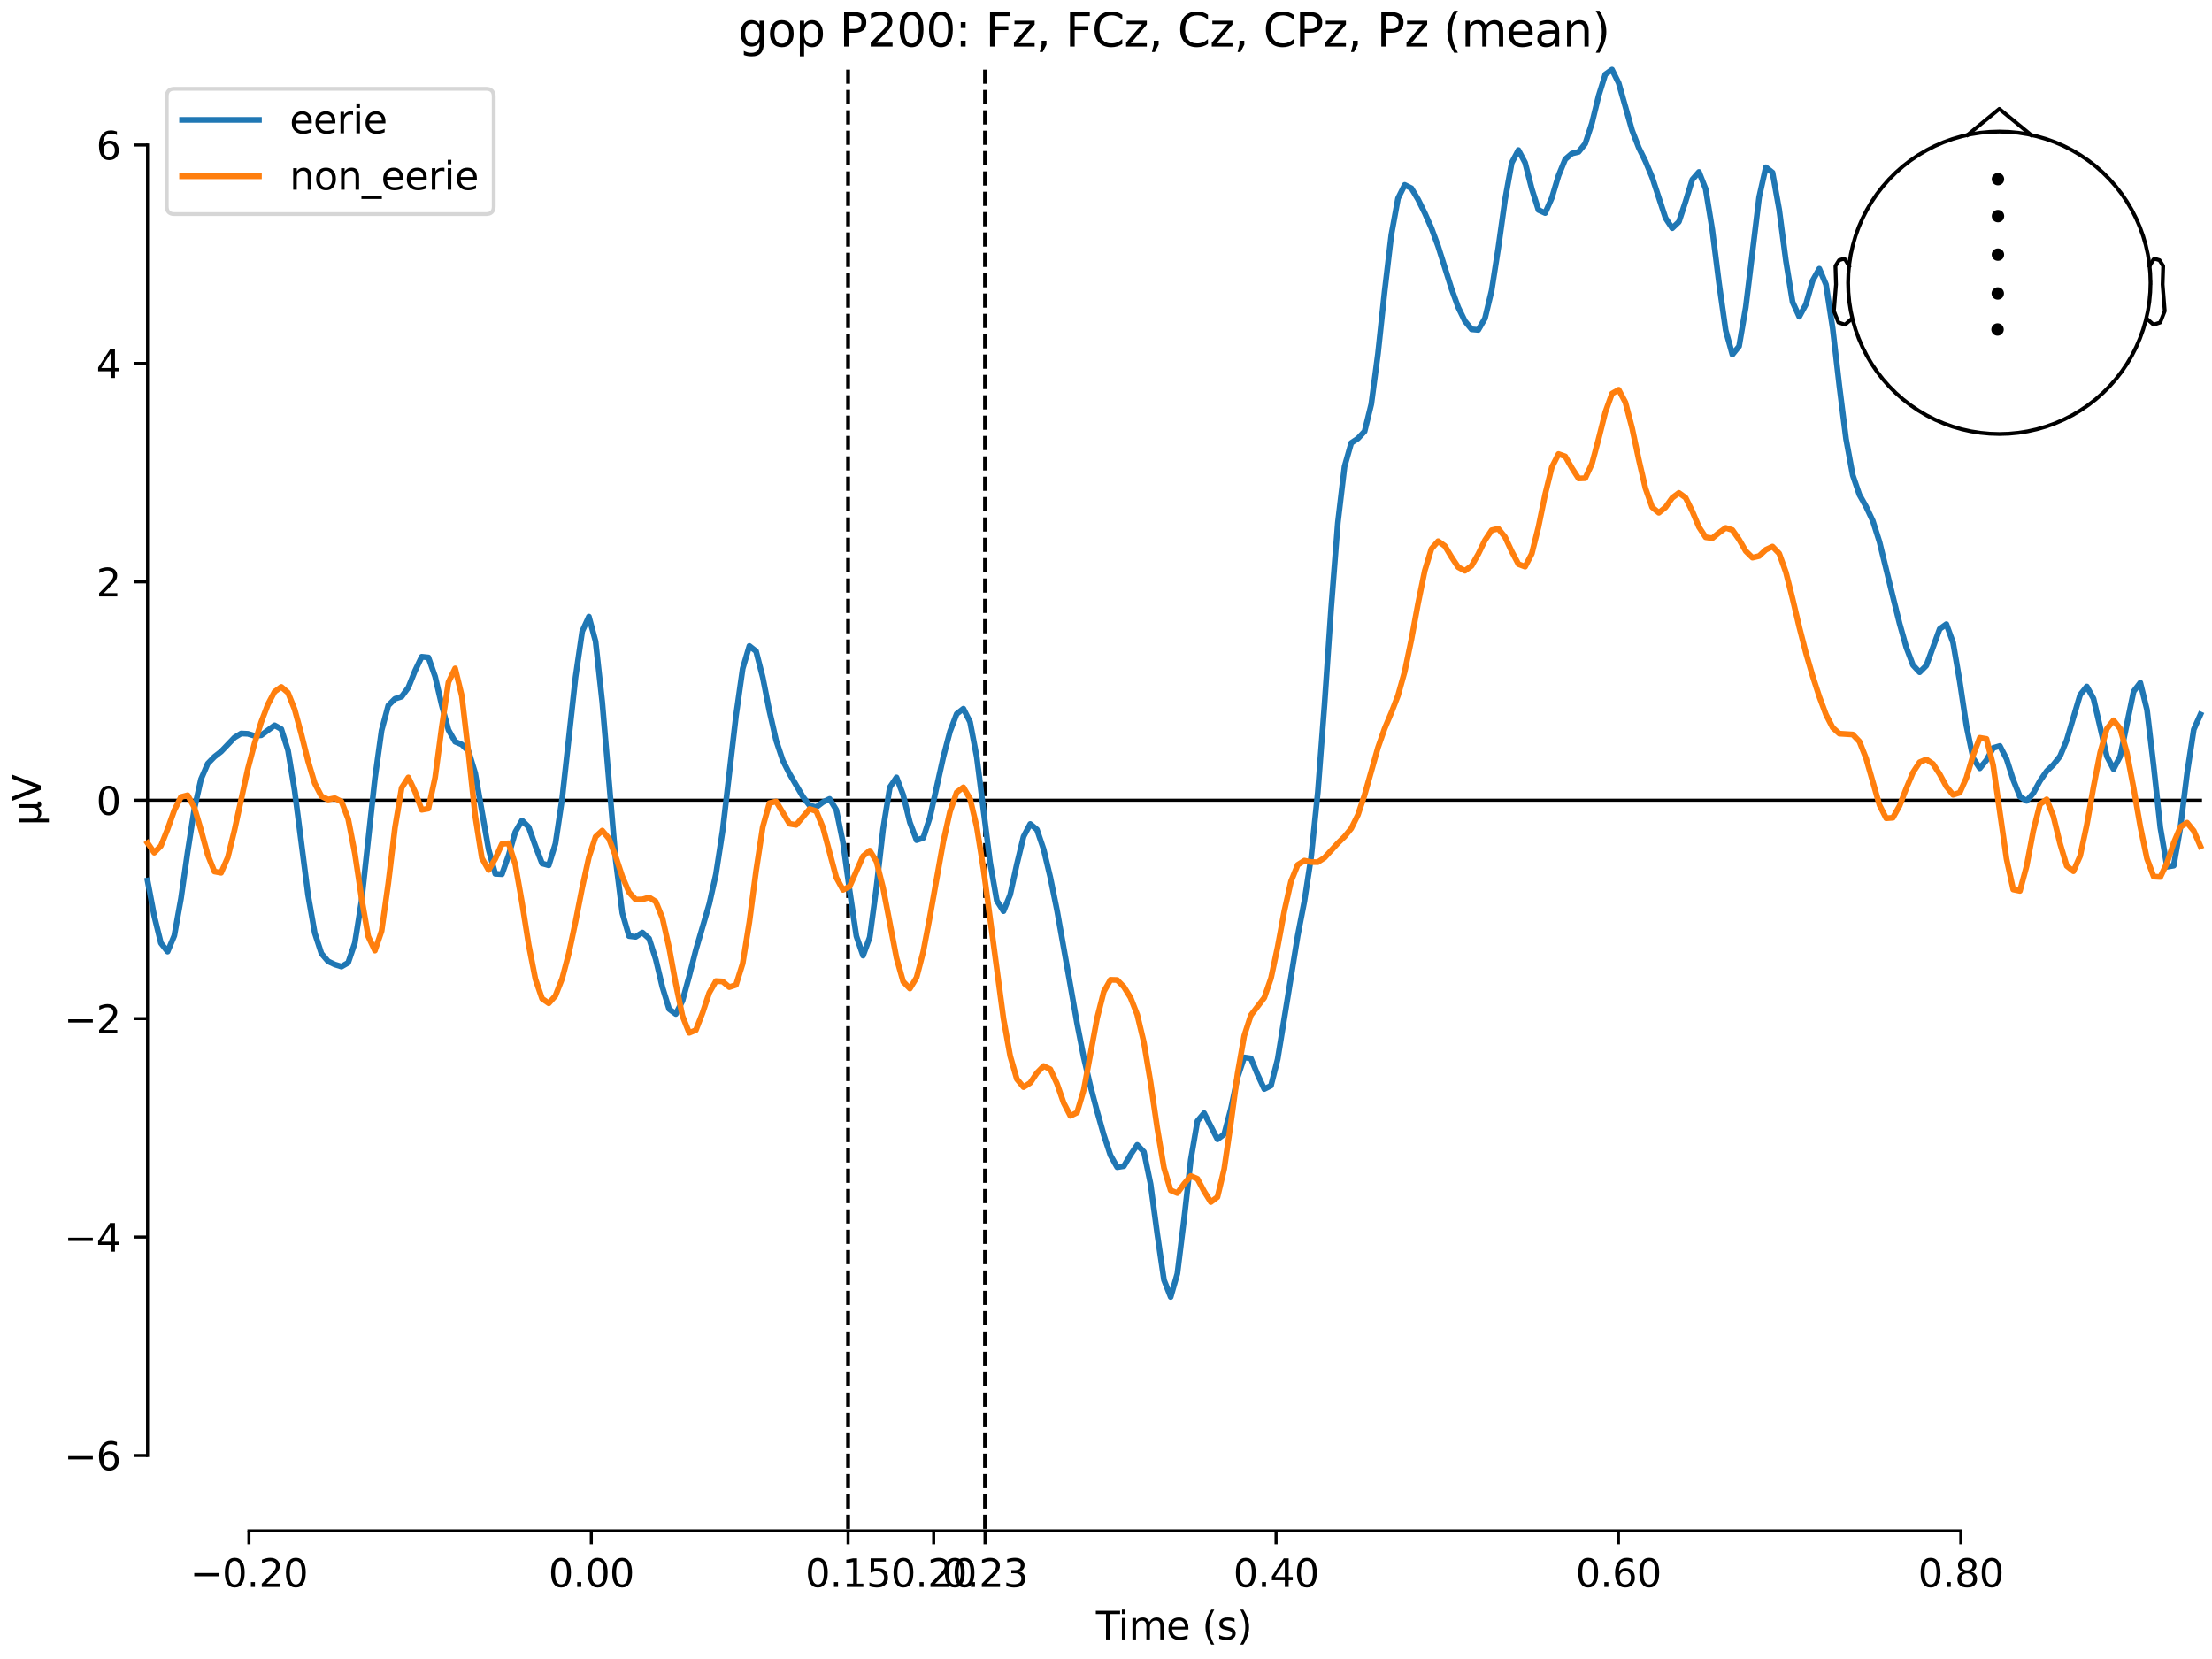 <?xml version="1.0" encoding="utf-8" standalone="no"?>
<!DOCTYPE svg PUBLIC "-//W3C//DTD SVG 1.1//EN"
  "http://www.w3.org/Graphics/SVG/1.1/DTD/svg11.dtd">
<svg xmlns:xlink="http://www.w3.org/1999/xlink" width="576pt" height="432pt" viewBox="0 0 576 432" xmlns="http://www.w3.org/2000/svg" version="1.1">
 <defs>
  <style type="text/css">*{stroke-linejoin: round; stroke-linecap: butt}</style>
 </defs>
 <g id="figure_1">
  <g id="patch_1">
   <path d="M 0 432 
L 576 432 
L 576 0 
L 0 0 
z
" style="fill: #ffffff"/>
  </g>
  <g id="axes_1">
   <g id="patch_2">
    <path d="M 38.421 398.644 
L 573 398.644 
L 573 18.118 
L 38.421 18.118 
L 38.421 398.644 
z
" style="fill: none; opacity: 0"/>
   </g>
   <g id="patch_3">
    <path d="M 38.421 379.008 
L 38.421 37.754 
" style="fill: none; stroke: #000000; stroke-width: 0.8; stroke-linejoin: miter; stroke-linecap: square"/>
   </g>
   <g id="LineCollection_1">
    <path d="M 220.839 18.118 
L 220.839 398.644 
" clip-path="url(#p3e1d3a42c1)" style="fill: none; stroke-dasharray: 3.7,1.6; stroke-dashoffset: 0; stroke: #000000"/>
    <path d="M 256.501 18.118 
L 256.501 398.644 
" clip-path="url(#p3e1d3a42c1)" style="fill: none; stroke-dasharray: 3.7,1.6; stroke-dashoffset: 0; stroke: #000000"/>
   </g>
   <g id="matplotlib.axis_1">
    <g id="xtick_1">
     <g id="line2d_1">
      <defs>
       <path id="mb82aafa2c6" d="M 0 0 
L 0 3.5 
" style="stroke: #000000; stroke-width: 0.8"/>
      </defs>
      <g>
       <use xlink:href="#mb82aafa2c6" x="64.819" y="398.644" style="stroke: #000000; stroke-width: 0.8"/>
      </g>
     </g>
     <g id="text_1">
      <!-- −0.20 -->
      <g transform="translate(49.496 413.242) scale(0.1 -0.1)">
       <defs>
        <path id="DejaVuSans-2212" d="M 678 2272 
L 4684 2272 
L 4684 1741 
L 678 1741 
L 678 2272 
z
" transform="scale(0.016)"/>
        <path id="DejaVuSans-30" d="M 2034 4250 
Q 1547 4250 1301 3770 
Q 1056 3291 1056 2328 
Q 1056 1369 1301 889 
Q 1547 409 2034 409 
Q 2525 409 2770 889 
Q 3016 1369 3016 2328 
Q 3016 3291 2770 3770 
Q 2525 4250 2034 4250 
z
M 2034 4750 
Q 2819 4750 3233 4129 
Q 3647 3509 3647 2328 
Q 3647 1150 3233 529 
Q 2819 -91 2034 -91 
Q 1250 -91 836 529 
Q 422 1150 422 2328 
Q 422 3509 836 4129 
Q 1250 4750 2034 4750 
z
" transform="scale(0.016)"/>
        <path id="DejaVuSans-2e" d="M 684 794 
L 1344 794 
L 1344 0 
L 684 0 
L 684 794 
z
" transform="scale(0.016)"/>
        <path id="DejaVuSans-32" d="M 1228 531 
L 3431 531 
L 3431 0 
L 469 0 
L 469 531 
Q 828 903 1448 1529 
Q 2069 2156 2228 2338 
Q 2531 2678 2651 2914 
Q 2772 3150 2772 3378 
Q 2772 3750 2511 3984 
Q 2250 4219 1831 4219 
Q 1534 4219 1204 4116 
Q 875 4013 500 3803 
L 500 4441 
Q 881 4594 1212 4672 
Q 1544 4750 1819 4750 
Q 2544 4750 2975 4387 
Q 3406 4025 3406 3419 
Q 3406 3131 3298 2873 
Q 3191 2616 2906 2266 
Q 2828 2175 2409 1742 
Q 1991 1309 1228 531 
z
" transform="scale(0.016)"/>
       </defs>
       <use xlink:href="#DejaVuSans-2212"/>
       <use xlink:href="#DejaVuSans-30" transform="translate(83.789 0)"/>
       <use xlink:href="#DejaVuSans-2e" transform="translate(147.412 0)"/>
       <use xlink:href="#DejaVuSans-32" transform="translate(179.199 0)"/>
       <use xlink:href="#DejaVuSans-30" transform="translate(242.822 0)"/>
      </g>
     </g>
    </g>
    <g id="xtick_2">
     <g id="line2d_2">
      <g>
       <use xlink:href="#mb82aafa2c6" x="153.973" y="398.644" style="stroke: #000000; stroke-width: 0.8"/>
      </g>
     </g>
     <g id="text_2">
      <!-- 0.00 -->
      <g transform="translate(142.84 413.242) scale(0.1 -0.1)">
       <use xlink:href="#DejaVuSans-30"/>
       <use xlink:href="#DejaVuSans-2e" transform="translate(63.623 0)"/>
       <use xlink:href="#DejaVuSans-30" transform="translate(95.41 0)"/>
       <use xlink:href="#DejaVuSans-30" transform="translate(159.033 0)"/>
      </g>
     </g>
    </g>
    <g id="xtick_3">
     <g id="line2d_3">
      <g>
       <use xlink:href="#mb82aafa2c6" x="220.839" y="398.644" style="stroke: #000000; stroke-width: 0.8"/>
      </g>
     </g>
     <g id="text_3">
      <!-- 0.15 -->
      <g transform="translate(209.706 413.242) scale(0.1 -0.1)">
       <defs>
        <path id="DejaVuSans-31" d="M 794 531 
L 1825 531 
L 1825 4091 
L 703 3866 
L 703 4441 
L 1819 4666 
L 2450 4666 
L 2450 531 
L 3481 531 
L 3481 0 
L 794 0 
L 794 531 
z
" transform="scale(0.016)"/>
        <path id="DejaVuSans-35" d="M 691 4666 
L 3169 4666 
L 3169 4134 
L 1269 4134 
L 1269 2991 
Q 1406 3038 1543 3061 
Q 1681 3084 1819 3084 
Q 2600 3084 3056 2656 
Q 3513 2228 3513 1497 
Q 3513 744 3044 326 
Q 2575 -91 1722 -91 
Q 1428 -91 1123 -41 
Q 819 9 494 109 
L 494 744 
Q 775 591 1075 516 
Q 1375 441 1709 441 
Q 2250 441 2565 725 
Q 2881 1009 2881 1497 
Q 2881 1984 2565 2268 
Q 2250 2553 1709 2553 
Q 1456 2553 1204 2497 
Q 953 2441 691 2322 
L 691 4666 
z
" transform="scale(0.016)"/>
       </defs>
       <use xlink:href="#DejaVuSans-30"/>
       <use xlink:href="#DejaVuSans-2e" transform="translate(63.623 0)"/>
       <use xlink:href="#DejaVuSans-31" transform="translate(95.41 0)"/>
       <use xlink:href="#DejaVuSans-35" transform="translate(159.033 0)"/>
      </g>
     </g>
    </g>
    <g id="xtick_4">
     <g id="line2d_4">
      <g>
       <use xlink:href="#mb82aafa2c6" x="243.128" y="398.644" style="stroke: #000000; stroke-width: 0.8"/>
      </g>
     </g>
     <g id="text_4">
      <!-- 0.20 -->
      <g transform="translate(231.995 413.242) scale(0.1 -0.1)">
       <use xlink:href="#DejaVuSans-30"/>
       <use xlink:href="#DejaVuSans-2e" transform="translate(63.623 0)"/>
       <use xlink:href="#DejaVuSans-32" transform="translate(95.41 0)"/>
       <use xlink:href="#DejaVuSans-30" transform="translate(159.033 0)"/>
      </g>
     </g>
    </g>
    <g id="xtick_5">
     <g id="line2d_5">
      <g>
       <use xlink:href="#mb82aafa2c6" x="256.501" y="398.644" style="stroke: #000000; stroke-width: 0.8"/>
      </g>
     </g>
     <g id="text_5">
      <!-- 0.23 -->
      <g transform="translate(245.368 413.242) scale(0.1 -0.1)">
       <defs>
        <path id="DejaVuSans-33" d="M 2597 2516 
Q 3050 2419 3304 2112 
Q 3559 1806 3559 1356 
Q 3559 666 3084 287 
Q 2609 -91 1734 -91 
Q 1441 -91 1130 -33 
Q 819 25 488 141 
L 488 750 
Q 750 597 1062 519 
Q 1375 441 1716 441 
Q 2309 441 2620 675 
Q 2931 909 2931 1356 
Q 2931 1769 2642 2001 
Q 2353 2234 1838 2234 
L 1294 2234 
L 1294 2753 
L 1863 2753 
Q 2328 2753 2575 2939 
Q 2822 3125 2822 3475 
Q 2822 3834 2567 4026 
Q 2313 4219 1838 4219 
Q 1578 4219 1281 4162 
Q 984 4106 628 3988 
L 628 4550 
Q 988 4650 1302 4700 
Q 1616 4750 1894 4750 
Q 2613 4750 3031 4423 
Q 3450 4097 3450 3541 
Q 3450 3153 3228 2886 
Q 3006 2619 2597 2516 
z
" transform="scale(0.016)"/>
       </defs>
       <use xlink:href="#DejaVuSans-30"/>
       <use xlink:href="#DejaVuSans-2e" transform="translate(63.623 0)"/>
       <use xlink:href="#DejaVuSans-32" transform="translate(95.41 0)"/>
       <use xlink:href="#DejaVuSans-33" transform="translate(159.033 0)"/>
      </g>
     </g>
    </g>
    <g id="xtick_6">
     <g id="line2d_6">
      <g>
       <use xlink:href="#mb82aafa2c6" x="332.282" y="398.644" style="stroke: #000000; stroke-width: 0.8"/>
      </g>
     </g>
     <g id="text_6">
      <!-- 0.40 -->
      <g transform="translate(321.15 413.242) scale(0.1 -0.1)">
       <defs>
        <path id="DejaVuSans-34" d="M 2419 4116 
L 825 1625 
L 2419 1625 
L 2419 4116 
z
M 2253 4666 
L 3047 4666 
L 3047 1625 
L 3713 1625 
L 3713 1100 
L 3047 1100 
L 3047 0 
L 2419 0 
L 2419 1100 
L 313 1100 
L 313 1709 
L 2253 4666 
z
" transform="scale(0.016)"/>
       </defs>
       <use xlink:href="#DejaVuSans-30"/>
       <use xlink:href="#DejaVuSans-2e" transform="translate(63.623 0)"/>
       <use xlink:href="#DejaVuSans-34" transform="translate(95.41 0)"/>
       <use xlink:href="#DejaVuSans-30" transform="translate(159.033 0)"/>
      </g>
     </g>
    </g>
    <g id="xtick_7">
     <g id="line2d_7">
      <g>
       <use xlink:href="#mb82aafa2c6" x="421.437" y="398.644" style="stroke: #000000; stroke-width: 0.8"/>
      </g>
     </g>
     <g id="text_7">
      <!-- 0.60 -->
      <g transform="translate(410.304 413.242) scale(0.1 -0.1)">
       <defs>
        <path id="DejaVuSans-36" d="M 2113 2584 
Q 1688 2584 1439 2293 
Q 1191 2003 1191 1497 
Q 1191 994 1439 701 
Q 1688 409 2113 409 
Q 2538 409 2786 701 
Q 3034 994 3034 1497 
Q 3034 2003 2786 2293 
Q 2538 2584 2113 2584 
z
M 3366 4563 
L 3366 3988 
Q 3128 4100 2886 4159 
Q 2644 4219 2406 4219 
Q 1781 4219 1451 3797 
Q 1122 3375 1075 2522 
Q 1259 2794 1537 2939 
Q 1816 3084 2150 3084 
Q 2853 3084 3261 2657 
Q 3669 2231 3669 1497 
Q 3669 778 3244 343 
Q 2819 -91 2113 -91 
Q 1303 -91 875 529 
Q 447 1150 447 2328 
Q 447 3434 972 4092 
Q 1497 4750 2381 4750 
Q 2619 4750 2861 4703 
Q 3103 4656 3366 4563 
z
" transform="scale(0.016)"/>
       </defs>
       <use xlink:href="#DejaVuSans-30"/>
       <use xlink:href="#DejaVuSans-2e" transform="translate(63.623 0)"/>
       <use xlink:href="#DejaVuSans-36" transform="translate(95.41 0)"/>
       <use xlink:href="#DejaVuSans-30" transform="translate(159.033 0)"/>
      </g>
     </g>
    </g>
    <g id="xtick_8">
     <g id="line2d_8">
      <g>
       <use xlink:href="#mb82aafa2c6" x="510.592" y="398.644" style="stroke: #000000; stroke-width: 0.8"/>
      </g>
     </g>
     <g id="text_8">
      <!-- 0.80 -->
      <g transform="translate(499.459 413.242) scale(0.1 -0.1)">
       <defs>
        <path id="DejaVuSans-38" d="M 2034 2216 
Q 1584 2216 1326 1975 
Q 1069 1734 1069 1313 
Q 1069 891 1326 650 
Q 1584 409 2034 409 
Q 2484 409 2743 651 
Q 3003 894 3003 1313 
Q 3003 1734 2745 1975 
Q 2488 2216 2034 2216 
z
M 1403 2484 
Q 997 2584 770 2862 
Q 544 3141 544 3541 
Q 544 4100 942 4425 
Q 1341 4750 2034 4750 
Q 2731 4750 3128 4425 
Q 3525 4100 3525 3541 
Q 3525 3141 3298 2862 
Q 3072 2584 2669 2484 
Q 3125 2378 3379 2068 
Q 3634 1759 3634 1313 
Q 3634 634 3220 271 
Q 2806 -91 2034 -91 
Q 1263 -91 848 271 
Q 434 634 434 1313 
Q 434 1759 690 2068 
Q 947 2378 1403 2484 
z
M 1172 3481 
Q 1172 3119 1398 2916 
Q 1625 2713 2034 2713 
Q 2441 2713 2670 2916 
Q 2900 3119 2900 3481 
Q 2900 3844 2670 4047 
Q 2441 4250 2034 4250 
Q 1625 4250 1398 4047 
Q 1172 3844 1172 3481 
z
" transform="scale(0.016)"/>
       </defs>
       <use xlink:href="#DejaVuSans-30"/>
       <use xlink:href="#DejaVuSans-2e" transform="translate(63.623 0)"/>
       <use xlink:href="#DejaVuSans-38" transform="translate(95.41 0)"/>
       <use xlink:href="#DejaVuSans-30" transform="translate(159.033 0)"/>
      </g>
     </g>
    </g>
    <g id="text_9">
     <!-- Time (s) -->
     <g transform="translate(285.381 426.92) scale(0.1 -0.1)">
      <defs>
       <path id="DejaVuSans-54" d="M -19 4666 
L 3928 4666 
L 3928 4134 
L 2272 4134 
L 2272 0 
L 1638 0 
L 1638 4134 
L -19 4134 
L -19 4666 
z
" transform="scale(0.016)"/>
       <path id="DejaVuSans-69" d="M 603 3500 
L 1178 3500 
L 1178 0 
L 603 0 
L 603 3500 
z
M 603 4863 
L 1178 4863 
L 1178 4134 
L 603 4134 
L 603 4863 
z
" transform="scale(0.016)"/>
       <path id="DejaVuSans-6d" d="M 3328 2828 
Q 3544 3216 3844 3400 
Q 4144 3584 4550 3584 
Q 5097 3584 5394 3201 
Q 5691 2819 5691 2113 
L 5691 0 
L 5113 0 
L 5113 2094 
Q 5113 2597 4934 2840 
Q 4756 3084 4391 3084 
Q 3944 3084 3684 2787 
Q 3425 2491 3425 1978 
L 3425 0 
L 2847 0 
L 2847 2094 
Q 2847 2600 2669 2842 
Q 2491 3084 2119 3084 
Q 1678 3084 1418 2786 
Q 1159 2488 1159 1978 
L 1159 0 
L 581 0 
L 581 3500 
L 1159 3500 
L 1159 2956 
Q 1356 3278 1631 3431 
Q 1906 3584 2284 3584 
Q 2666 3584 2933 3390 
Q 3200 3197 3328 2828 
z
" transform="scale(0.016)"/>
       <path id="DejaVuSans-65" d="M 3597 1894 
L 3597 1613 
L 953 1613 
Q 991 1019 1311 708 
Q 1631 397 2203 397 
Q 2534 397 2845 478 
Q 3156 559 3463 722 
L 3463 178 
Q 3153 47 2828 -22 
Q 2503 -91 2169 -91 
Q 1331 -91 842 396 
Q 353 884 353 1716 
Q 353 2575 817 3079 
Q 1281 3584 2069 3584 
Q 2775 3584 3186 3129 
Q 3597 2675 3597 1894 
z
M 3022 2063 
Q 3016 2534 2758 2815 
Q 2500 3097 2075 3097 
Q 1594 3097 1305 2825 
Q 1016 2553 972 2059 
L 3022 2063 
z
" transform="scale(0.016)"/>
       <path id="DejaVuSans-20" transform="scale(0.016)"/>
       <path id="DejaVuSans-28" d="M 1984 4856 
Q 1566 4138 1362 3434 
Q 1159 2731 1159 2009 
Q 1159 1288 1364 580 
Q 1569 -128 1984 -844 
L 1484 -844 
Q 1016 -109 783 600 
Q 550 1309 550 2009 
Q 550 2706 781 3412 
Q 1013 4119 1484 4856 
L 1984 4856 
z
" transform="scale(0.016)"/>
       <path id="DejaVuSans-73" d="M 2834 3397 
L 2834 2853 
Q 2591 2978 2328 3040 
Q 2066 3103 1784 3103 
Q 1356 3103 1142 2972 
Q 928 2841 928 2578 
Q 928 2378 1081 2264 
Q 1234 2150 1697 2047 
L 1894 2003 
Q 2506 1872 2764 1633 
Q 3022 1394 3022 966 
Q 3022 478 2636 193 
Q 2250 -91 1575 -91 
Q 1294 -91 989 -36 
Q 684 19 347 128 
L 347 722 
Q 666 556 975 473 
Q 1284 391 1588 391 
Q 1994 391 2212 530 
Q 2431 669 2431 922 
Q 2431 1156 2273 1281 
Q 2116 1406 1581 1522 
L 1381 1569 
Q 847 1681 609 1914 
Q 372 2147 372 2553 
Q 372 3047 722 3315 
Q 1072 3584 1716 3584 
Q 2034 3584 2315 3537 
Q 2597 3491 2834 3397 
z
" transform="scale(0.016)"/>
       <path id="DejaVuSans-29" d="M 513 4856 
L 1013 4856 
Q 1481 4119 1714 3412 
Q 1947 2706 1947 2009 
Q 1947 1309 1714 600 
Q 1481 -109 1013 -844 
L 513 -844 
Q 928 -128 1133 580 
Q 1338 1288 1338 2009 
Q 1338 2731 1133 3434 
Q 928 4138 513 4856 
z
" transform="scale(0.016)"/>
      </defs>
      <use xlink:href="#DejaVuSans-54"/>
      <use xlink:href="#DejaVuSans-69" transform="translate(57.959 0)"/>
      <use xlink:href="#DejaVuSans-6d" transform="translate(85.742 0)"/>
      <use xlink:href="#DejaVuSans-65" transform="translate(183.154 0)"/>
      <use xlink:href="#DejaVuSans-20" transform="translate(244.678 0)"/>
      <use xlink:href="#DejaVuSans-28" transform="translate(276.465 0)"/>
      <use xlink:href="#DejaVuSans-73" transform="translate(315.479 0)"/>
      <use xlink:href="#DejaVuSans-29" transform="translate(367.578 0)"/>
     </g>
    </g>
   </g>
   <g id="matplotlib.axis_2">
    <g id="ytick_1">
     <g id="line2d_9">
      <defs>
       <path id="m45591f08bd" d="M 0 0 
L -3.5 0 
" style="stroke: #000000; stroke-width: 0.8"/>
      </defs>
      <g>
       <use xlink:href="#m45591f08bd" x="38.421" y="379.008" style="stroke: #000000; stroke-width: 0.8"/>
      </g>
     </g>
     <g id="text_10">
      <!-- −6 -->
      <g transform="translate(16.678 382.808) scale(0.1 -0.1)">
       <use xlink:href="#DejaVuSans-2212"/>
       <use xlink:href="#DejaVuSans-36" transform="translate(83.789 0)"/>
      </g>
     </g>
    </g>
    <g id="ytick_2">
     <g id="line2d_10">
      <g>
       <use xlink:href="#m45591f08bd" x="38.421" y="322.133" style="stroke: #000000; stroke-width: 0.8"/>
      </g>
     </g>
     <g id="text_11">
      <!-- −4 -->
      <g transform="translate(16.678 325.932) scale(0.1 -0.1)">
       <use xlink:href="#DejaVuSans-2212"/>
       <use xlink:href="#DejaVuSans-34" transform="translate(83.789 0)"/>
      </g>
     </g>
    </g>
    <g id="ytick_3">
     <g id="line2d_11">
      <g>
       <use xlink:href="#m45591f08bd" x="38.421" y="265.257" style="stroke: #000000; stroke-width: 0.8"/>
      </g>
     </g>
     <g id="text_12">
      <!-- −2 -->
      <g transform="translate(16.678 269.056) scale(0.1 -0.1)">
       <use xlink:href="#DejaVuSans-2212"/>
       <use xlink:href="#DejaVuSans-32" transform="translate(83.789 0)"/>
      </g>
     </g>
    </g>
    <g id="ytick_4">
     <g id="line2d_12">
      <g>
       <use xlink:href="#m45591f08bd" x="38.421" y="208.381" style="stroke: #000000; stroke-width: 0.8"/>
      </g>
     </g>
     <g id="text_13">
      <!-- 0 -->
      <g transform="translate(25.058 212.18) scale(0.1 -0.1)">
       <use xlink:href="#DejaVuSans-30"/>
      </g>
     </g>
    </g>
    <g id="ytick_5">
     <g id="line2d_13">
      <g>
       <use xlink:href="#m45591f08bd" x="38.421" y="151.505" style="stroke: #000000; stroke-width: 0.8"/>
      </g>
     </g>
     <g id="text_14">
      <!-- 2 -->
      <g transform="translate(25.058 155.304) scale(0.1 -0.1)">
       <use xlink:href="#DejaVuSans-32"/>
      </g>
     </g>
    </g>
    <g id="ytick_6">
     <g id="line2d_14">
      <g>
       <use xlink:href="#m45591f08bd" x="38.421" y="94.629" style="stroke: #000000; stroke-width: 0.8"/>
      </g>
     </g>
     <g id="text_15">
      <!-- 4 -->
      <g transform="translate(25.058 98.429) scale(0.1 -0.1)">
       <use xlink:href="#DejaVuSans-34"/>
      </g>
     </g>
    </g>
    <g id="ytick_7">
     <g id="line2d_15">
      <g>
       <use xlink:href="#m45591f08bd" x="38.421" y="37.754" style="stroke: #000000; stroke-width: 0.8"/>
      </g>
     </g>
     <g id="text_16">
      <!-- 6 -->
      <g transform="translate(25.058 41.553) scale(0.1 -0.1)">
       <use xlink:href="#DejaVuSans-36"/>
      </g>
     </g>
    </g>
    <g id="text_17">
     <!-- µV -->
     <g transform="translate(10.599 214.982) rotate(-90) scale(0.1 -0.1)">
      <defs>
       <path id="DejaVuSans-b5" d="M 544 -1331 
L 544 3500 
L 1119 3500 
L 1119 1325 
Q 1119 872 1334 640 
Q 1550 409 1972 409 
Q 2434 409 2667 671 
Q 2900 934 2900 1459 
L 2900 3500 
L 3475 3500 
L 3475 806 
Q 3475 619 3529 530 
Q 3584 441 3700 441 
Q 3728 441 3778 458 
Q 3828 475 3916 513 
L 3916 50 
Q 3788 -22 3673 -56 
Q 3559 -91 3450 -91 
Q 3234 -91 3106 31 
Q 2978 153 2931 403 
Q 2775 156 2548 32 
Q 2322 -91 2016 -91 
Q 1697 -91 1473 31 
Q 1250 153 1119 397 
L 1119 -1331 
L 544 -1331 
z
" transform="scale(0.016)"/>
       <path id="DejaVuSans-56" d="M 1831 0 
L 50 4666 
L 709 4666 
L 2188 738 
L 3669 4666 
L 4325 4666 
L 2547 0 
L 1831 0 
z
" transform="scale(0.016)"/>
      </defs>
      <use xlink:href="#DejaVuSans-b5"/>
      <use xlink:href="#DejaVuSans-56" transform="translate(63.623 0)"/>
     </g>
    </g>
   </g>
   <g id="patch_4">
    <path d="M 64.819 398.644 
L 510.592 398.644 
" style="fill: none; stroke: #000000; stroke-width: 0.8; stroke-linejoin: miter; stroke-linecap: square"/>
   </g>
   <g id="patch_5">
    <path d="M 38.421 208.381 
L 573 208.381 
" style="fill: none; stroke: #000000; stroke-width: 0.8; stroke-linejoin: miter; stroke-linecap: square"/>
   </g>
   <g id="text_18">
    <!-- gop P200: Fz, FCz, Cz, CPz, Pz (mean) -->
    <g transform="translate(192.204 12.118) scale(0.12 -0.12)">
     <defs>
      <path id="DejaVuSans-67" d="M 2906 1791 
Q 2906 2416 2648 2759 
Q 2391 3103 1925 3103 
Q 1463 3103 1205 2759 
Q 947 2416 947 1791 
Q 947 1169 1205 825 
Q 1463 481 1925 481 
Q 2391 481 2648 825 
Q 2906 1169 2906 1791 
z
M 3481 434 
Q 3481 -459 3084 -895 
Q 2688 -1331 1869 -1331 
Q 1566 -1331 1297 -1286 
Q 1028 -1241 775 -1147 
L 775 -588 
Q 1028 -725 1275 -790 
Q 1522 -856 1778 -856 
Q 2344 -856 2625 -561 
Q 2906 -266 2906 331 
L 2906 616 
Q 2728 306 2450 153 
Q 2172 0 1784 0 
Q 1141 0 747 490 
Q 353 981 353 1791 
Q 353 2603 747 3093 
Q 1141 3584 1784 3584 
Q 2172 3584 2450 3431 
Q 2728 3278 2906 2969 
L 2906 3500 
L 3481 3500 
L 3481 434 
z
" transform="scale(0.016)"/>
      <path id="DejaVuSans-6f" d="M 1959 3097 
Q 1497 3097 1228 2736 
Q 959 2375 959 1747 
Q 959 1119 1226 758 
Q 1494 397 1959 397 
Q 2419 397 2687 759 
Q 2956 1122 2956 1747 
Q 2956 2369 2687 2733 
Q 2419 3097 1959 3097 
z
M 1959 3584 
Q 2709 3584 3137 3096 
Q 3566 2609 3566 1747 
Q 3566 888 3137 398 
Q 2709 -91 1959 -91 
Q 1206 -91 779 398 
Q 353 888 353 1747 
Q 353 2609 779 3096 
Q 1206 3584 1959 3584 
z
" transform="scale(0.016)"/>
      <path id="DejaVuSans-70" d="M 1159 525 
L 1159 -1331 
L 581 -1331 
L 581 3500 
L 1159 3500 
L 1159 2969 
Q 1341 3281 1617 3432 
Q 1894 3584 2278 3584 
Q 2916 3584 3314 3078 
Q 3713 2572 3713 1747 
Q 3713 922 3314 415 
Q 2916 -91 2278 -91 
Q 1894 -91 1617 61 
Q 1341 213 1159 525 
z
M 3116 1747 
Q 3116 2381 2855 2742 
Q 2594 3103 2138 3103 
Q 1681 3103 1420 2742 
Q 1159 2381 1159 1747 
Q 1159 1113 1420 752 
Q 1681 391 2138 391 
Q 2594 391 2855 752 
Q 3116 1113 3116 1747 
z
" transform="scale(0.016)"/>
      <path id="DejaVuSans-50" d="M 1259 4147 
L 1259 2394 
L 2053 2394 
Q 2494 2394 2734 2622 
Q 2975 2850 2975 3272 
Q 2975 3691 2734 3919 
Q 2494 4147 2053 4147 
L 1259 4147 
z
M 628 4666 
L 2053 4666 
Q 2838 4666 3239 4311 
Q 3641 3956 3641 3272 
Q 3641 2581 3239 2228 
Q 2838 1875 2053 1875 
L 1259 1875 
L 1259 0 
L 628 0 
L 628 4666 
z
" transform="scale(0.016)"/>
      <path id="DejaVuSans-3a" d="M 750 794 
L 1409 794 
L 1409 0 
L 750 0 
L 750 794 
z
M 750 3309 
L 1409 3309 
L 1409 2516 
L 750 2516 
L 750 3309 
z
" transform="scale(0.016)"/>
      <path id="DejaVuSans-46" d="M 628 4666 
L 3309 4666 
L 3309 4134 
L 1259 4134 
L 1259 2759 
L 3109 2759 
L 3109 2228 
L 1259 2228 
L 1259 0 
L 628 0 
L 628 4666 
z
" transform="scale(0.016)"/>
      <path id="DejaVuSans-7a" d="M 353 3500 
L 3084 3500 
L 3084 2975 
L 922 459 
L 3084 459 
L 3084 0 
L 275 0 
L 275 525 
L 2438 3041 
L 353 3041 
L 353 3500 
z
" transform="scale(0.016)"/>
      <path id="DejaVuSans-2c" d="M 750 794 
L 1409 794 
L 1409 256 
L 897 -744 
L 494 -744 
L 750 256 
L 750 794 
z
" transform="scale(0.016)"/>
      <path id="DejaVuSans-43" d="M 4122 4306 
L 4122 3641 
Q 3803 3938 3442 4084 
Q 3081 4231 2675 4231 
Q 1875 4231 1450 3742 
Q 1025 3253 1025 2328 
Q 1025 1406 1450 917 
Q 1875 428 2675 428 
Q 3081 428 3442 575 
Q 3803 722 4122 1019 
L 4122 359 
Q 3791 134 3420 21 
Q 3050 -91 2638 -91 
Q 1578 -91 968 557 
Q 359 1206 359 2328 
Q 359 3453 968 4101 
Q 1578 4750 2638 4750 
Q 3056 4750 3426 4639 
Q 3797 4528 4122 4306 
z
" transform="scale(0.016)"/>
      <path id="DejaVuSans-61" d="M 2194 1759 
Q 1497 1759 1228 1600 
Q 959 1441 959 1056 
Q 959 750 1161 570 
Q 1363 391 1709 391 
Q 2188 391 2477 730 
Q 2766 1069 2766 1631 
L 2766 1759 
L 2194 1759 
z
M 3341 1997 
L 3341 0 
L 2766 0 
L 2766 531 
Q 2569 213 2275 61 
Q 1981 -91 1556 -91 
Q 1019 -91 701 211 
Q 384 513 384 1019 
Q 384 1609 779 1909 
Q 1175 2209 1959 2209 
L 2766 2209 
L 2766 2266 
Q 2766 2663 2505 2880 
Q 2244 3097 1772 3097 
Q 1472 3097 1187 3025 
Q 903 2953 641 2809 
L 641 3341 
Q 956 3463 1253 3523 
Q 1550 3584 1831 3584 
Q 2591 3584 2966 3190 
Q 3341 2797 3341 1997 
z
" transform="scale(0.016)"/>
      <path id="DejaVuSans-6e" d="M 3513 2113 
L 3513 0 
L 2938 0 
L 2938 2094 
Q 2938 2591 2744 2837 
Q 2550 3084 2163 3084 
Q 1697 3084 1428 2787 
Q 1159 2491 1159 1978 
L 1159 0 
L 581 0 
L 581 3500 
L 1159 3500 
L 1159 2956 
Q 1366 3272 1645 3428 
Q 1925 3584 2291 3584 
Q 2894 3584 3203 3211 
Q 3513 2838 3513 2113 
z
" transform="scale(0.016)"/>
     </defs>
     <use xlink:href="#DejaVuSans-67"/>
     <use xlink:href="#DejaVuSans-6f" transform="translate(63.477 0)"/>
     <use xlink:href="#DejaVuSans-70" transform="translate(124.658 0)"/>
     <use xlink:href="#DejaVuSans-20" transform="translate(188.135 0)"/>
     <use xlink:href="#DejaVuSans-50" transform="translate(219.922 0)"/>
     <use xlink:href="#DejaVuSans-32" transform="translate(280.225 0)"/>
     <use xlink:href="#DejaVuSans-30" transform="translate(343.848 0)"/>
     <use xlink:href="#DejaVuSans-30" transform="translate(407.471 0)"/>
     <use xlink:href="#DejaVuSans-3a" transform="translate(471.094 0)"/>
     <use xlink:href="#DejaVuSans-20" transform="translate(504.785 0)"/>
     <use xlink:href="#DejaVuSans-46" transform="translate(536.572 0)"/>
     <use xlink:href="#DejaVuSans-7a" transform="translate(594.092 0)"/>
     <use xlink:href="#DejaVuSans-2c" transform="translate(646.582 0)"/>
     <use xlink:href="#DejaVuSans-20" transform="translate(678.369 0)"/>
     <use xlink:href="#DejaVuSans-46" transform="translate(710.156 0)"/>
     <use xlink:href="#DejaVuSans-43" transform="translate(767.676 0)"/>
     <use xlink:href="#DejaVuSans-7a" transform="translate(837.5 0)"/>
     <use xlink:href="#DejaVuSans-2c" transform="translate(889.99 0)"/>
     <use xlink:href="#DejaVuSans-20" transform="translate(921.777 0)"/>
     <use xlink:href="#DejaVuSans-43" transform="translate(953.564 0)"/>
     <use xlink:href="#DejaVuSans-7a" transform="translate(1023.389 0)"/>
     <use xlink:href="#DejaVuSans-2c" transform="translate(1075.879 0)"/>
     <use xlink:href="#DejaVuSans-20" transform="translate(1107.666 0)"/>
     <use xlink:href="#DejaVuSans-43" transform="translate(1139.453 0)"/>
     <use xlink:href="#DejaVuSans-50" transform="translate(1209.277 0)"/>
     <use xlink:href="#DejaVuSans-7a" transform="translate(1269.58 0)"/>
     <use xlink:href="#DejaVuSans-2c" transform="translate(1322.07 0)"/>
     <use xlink:href="#DejaVuSans-20" transform="translate(1353.857 0)"/>
     <use xlink:href="#DejaVuSans-50" transform="translate(1385.645 0)"/>
     <use xlink:href="#DejaVuSans-7a" transform="translate(1445.947 0)"/>
     <use xlink:href="#DejaVuSans-20" transform="translate(1498.438 0)"/>
     <use xlink:href="#DejaVuSans-28" transform="translate(1530.225 0)"/>
     <use xlink:href="#DejaVuSans-6d" transform="translate(1569.238 0)"/>
     <use xlink:href="#DejaVuSans-65" transform="translate(1666.65 0)"/>
     <use xlink:href="#DejaVuSans-61" transform="translate(1728.174 0)"/>
     <use xlink:href="#DejaVuSans-6e" transform="translate(1789.453 0)"/>
     <use xlink:href="#DejaVuSans-29" transform="translate(1852.832 0)"/>
    </g>
   </g>
   <g id="legend_1">
    <g id="patch_6">
     <path d="M 45.421 55.753 
L 126.563 55.753 
Q 128.563 55.753 128.563 53.753 
L 128.563 25.118 
Q 128.563 23.118 126.563 23.118 
L 45.421 23.118 
Q 43.421 23.118 43.421 25.118 
L 43.421 53.753 
Q 43.421 55.753 45.421 55.753 
z
" style="fill: #ffffff; opacity: 0.8; stroke: #cccccc; stroke-linejoin: miter"/>
    </g>
    <g id="line2d_16">
     <path d="M 47.421 31.217 
L 57.421 31.217 
L 67.421 31.217 
" style="fill: none; stroke: #1f77b4; stroke-width: 1.5; stroke-linecap: square"/>
    </g>
    <g id="text_19">
     <!-- eerie -->
     <g transform="translate(75.421 34.717) scale(0.1 -0.1)">
      <defs>
       <path id="DejaVuSans-72" d="M 2631 2963 
Q 2534 3019 2420 3045 
Q 2306 3072 2169 3072 
Q 1681 3072 1420 2755 
Q 1159 2438 1159 1844 
L 1159 0 
L 581 0 
L 581 3500 
L 1159 3500 
L 1159 2956 
Q 1341 3275 1631 3429 
Q 1922 3584 2338 3584 
Q 2397 3584 2469 3576 
Q 2541 3569 2628 3553 
L 2631 2963 
z
" transform="scale(0.016)"/>
      </defs>
      <use xlink:href="#DejaVuSans-65"/>
      <use xlink:href="#DejaVuSans-65" transform="translate(61.523 0)"/>
      <use xlink:href="#DejaVuSans-72" transform="translate(123.047 0)"/>
      <use xlink:href="#DejaVuSans-69" transform="translate(164.16 0)"/>
      <use xlink:href="#DejaVuSans-65" transform="translate(191.943 0)"/>
     </g>
    </g>
    <g id="line2d_17">
     <path d="M 47.421 45.895 
L 57.421 45.895 
L 67.421 45.895 
" style="fill: none; stroke: #ff7f0e; stroke-width: 1.5; stroke-linecap: square"/>
    </g>
    <g id="text_20">
     <!-- non_eerie -->
     <g transform="translate(75.421 49.395) scale(0.1 -0.1)">
      <defs>
       <path id="DejaVuSans-5f" d="M 3263 -1063 
L 3263 -1509 
L -63 -1509 
L -63 -1063 
L 3263 -1063 
z
" transform="scale(0.016)"/>
      </defs>
      <use xlink:href="#DejaVuSans-6e"/>
      <use xlink:href="#DejaVuSans-6f" transform="translate(63.379 0)"/>
      <use xlink:href="#DejaVuSans-6e" transform="translate(124.561 0)"/>
      <use xlink:href="#DejaVuSans-5f" transform="translate(187.939 0)"/>
      <use xlink:href="#DejaVuSans-65" transform="translate(237.939 0)"/>
      <use xlink:href="#DejaVuSans-65" transform="translate(299.463 0)"/>
      <use xlink:href="#DejaVuSans-72" transform="translate(360.986 0)"/>
      <use xlink:href="#DejaVuSans-69" transform="translate(402.1 0)"/>
      <use xlink:href="#DejaVuSans-65" transform="translate(429.883 0)"/>
     </g>
    </g>
   </g>
   <g id="line2d_18">
    <path d="M 38.421 229.286 
L 40.162 238.514 
L 41.903 245.569 
L 43.644 247.79 
L 45.386 243.65 
L 47.127 233.986 
L 48.868 221.786 
L 50.61 210.621 
L 52.351 202.889 
L 54.092 198.855 
L 55.834 197.059 
L 57.575 195.704 
L 61.057 192.057 
L 62.799 190.998 
L 64.54 191.079 
L 66.281 191.607 
L 68.023 191.454 
L 71.505 188.87 
L 73.247 189.857 
L 74.988 195.362 
L 76.729 205.909 
L 80.212 232.993 
L 81.953 242.91 
L 83.694 248.28 
L 85.436 250.326 
L 87.177 251.148 
L 88.918 251.691 
L 90.66 250.689 
L 92.401 245.562 
L 94.142 234.632 
L 97.625 202.746 
L 99.366 190.205 
L 101.107 183.701 
L 102.849 181.959 
L 104.59 181.4 
L 106.331 179.018 
L 108.073 174.67 
L 109.814 171.018 
L 111.555 171.202 
L 113.296 176.15 
L 115.038 183.662 
L 116.779 190.068 
L 118.52 193.142 
L 120.262 193.871 
L 122.003 195.619 
L 123.744 201.337 
L 127.227 221.172 
L 128.968 227.54 
L 130.709 227.637 
L 132.451 222.675 
L 134.192 216.643 
L 135.933 213.643 
L 137.675 215.366 
L 139.416 220.295 
L 141.157 224.836 
L 142.899 225.326 
L 144.64 219.676 
L 146.381 207.977 
L 149.864 176.354 
L 151.605 164.411 
L 153.346 160.561 
L 155.088 167.022 
L 156.829 182.866 
L 160.312 223.835 
L 162.053 237.745 
L 163.794 243.739 
L 165.535 243.943 
L 167.277 242.831 
L 169.018 244.381 
L 170.759 249.784 
L 172.501 257.085 
L 174.242 262.75 
L 175.983 264.043 
L 177.725 260.589 
L 179.466 254.208 
L 181.207 247.352 
L 184.69 235.414 
L 186.431 227.646 
L 188.172 216.344 
L 191.655 186.35 
L 193.396 174.103 
L 195.138 168.206 
L 196.879 169.574 
L 198.62 176.385 
L 200.361 185.173 
L 202.103 192.813 
L 203.844 198.034 
L 205.585 201.472 
L 209.068 207.459 
L 210.809 209.751 
L 212.551 210.182 
L 214.292 208.874 
L 216.033 208.025 
L 217.774 210.898 
L 219.516 219.396 
L 221.257 231.99 
L 222.998 243.754 
L 224.74 248.841 
L 226.481 244.049 
L 228.222 231.086 
L 229.964 215.835 
L 231.705 205.028 
L 233.446 202.434 
L 235.187 207.009 
L 236.929 214.142 
L 238.67 218.775 
L 240.411 218.189 
L 242.153 212.832 
L 245.635 197.132 
L 247.377 190.477 
L 249.118 185.894 
L 250.859 184.542 
L 252.6 188 
L 254.342 197.11 
L 257.824 224.587 
L 259.566 234.529 
L 261.307 237.261 
L 263.048 232.991 
L 264.79 225.043 
L 266.531 217.838 
L 268.272 214.559 
L 270.013 216.015 
L 271.755 221.151 
L 273.496 228.447 
L 275.237 236.987 
L 278.72 256.568 
L 280.461 266.483 
L 282.203 275.332 
L 283.944 282.817 
L 285.685 289.394 
L 287.427 295.537 
L 289.168 300.839 
L 290.909 303.934 
L 292.65 303.661 
L 294.392 300.701 
L 296.133 298.116 
L 297.874 299.948 
L 299.616 308.363 
L 301.357 321.398 
L 303.098 333.313 
L 304.84 337.737 
L 306.581 331.653 
L 308.322 317.551 
L 310.063 302.07 
L 311.805 291.92 
L 313.546 289.847 
L 317.029 296.666 
L 318.77 295.341 
L 320.511 288.796 
L 322.253 280.555 
L 323.994 275.342 
L 325.735 275.605 
L 327.476 279.809 
L 329.218 283.58 
L 330.959 282.705 
L 332.7 275.822 
L 337.924 243.634 
L 339.666 234.643 
L 341.407 223.251 
L 343.148 206.353 
L 344.889 183.595 
L 346.631 158.337 
L 348.372 136.119 
L 350.113 121.511 
L 351.855 115.346 
L 353.596 114.186 
L 355.337 112.324 
L 357.079 105.249 
L 358.82 92.102 
L 360.561 75.835 
L 362.302 61.156 
L 364.044 51.653 
L 365.785 48.143 
L 367.526 49.015 
L 369.268 51.947 
L 371.009 55.474 
L 372.75 59.418 
L 374.492 64.143 
L 377.974 75.205 
L 379.715 80.014 
L 381.457 83.602 
L 383.198 85.751 
L 384.939 85.909 
L 386.681 82.904 
L 388.422 75.64 
L 390.163 64.467 
L 391.905 52.015 
L 393.646 42.423 
L 395.387 39.081 
L 397.128 42.364 
L 398.87 49.159 
L 400.611 54.674 
L 402.352 55.474 
L 404.094 51.521 
L 405.835 45.727 
L 407.576 41.475 
L 409.318 39.97 
L 411.059 39.556 
L 412.8 37.392 
L 414.541 32.063 
L 416.283 24.951 
L 418.024 19.356 
L 419.765 18.118 
L 421.507 21.647 
L 424.989 33.945 
L 426.731 38.456 
L 428.472 42.009 
L 430.213 46.154 
L 433.696 56.767 
L 435.437 59.428 
L 437.178 57.764 
L 438.92 52.478 
L 440.661 46.778 
L 442.402 44.775 
L 444.144 49.194 
L 445.885 59.866 
L 447.626 73.711 
L 449.367 86.01 
L 451.109 92.328 
L 452.85 90.179 
L 454.591 80.021 
L 458.074 51.359 
L 459.815 43.561 
L 461.557 44.937 
L 463.298 54.588 
L 465.039 67.878 
L 466.78 78.631 
L 468.522 82.461 
L 470.263 79.23 
L 472.004 73.082 
L 473.746 69.968 
L 475.487 74.085 
L 477.228 85.507 
L 478.97 100.551 
L 480.711 114.329 
L 482.452 123.738 
L 484.193 128.828 
L 485.935 131.935 
L 487.676 135.633 
L 489.417 141.11 
L 492.9 155.35 
L 494.641 162.356 
L 496.383 168.54 
L 498.124 173.171 
L 499.865 175.057 
L 501.606 173.316 
L 505.089 163.781 
L 506.83 162.528 
L 508.572 167.32 
L 510.313 177.423 
L 512.054 189.014 
L 513.796 197.43 
L 515.537 200.067 
L 517.278 197.938 
L 519.019 194.76 
L 520.761 194.246 
L 522.502 197.619 
L 524.243 203.087 
L 525.985 207.443 
L 527.726 208.541 
L 529.467 206.539 
L 531.209 203.345 
L 532.95 200.804 
L 534.691 199.122 
L 536.432 196.917 
L 538.174 192.709 
L 541.656 180.953 
L 543.398 178.763 
L 545.139 181.91 
L 548.622 196.925 
L 550.363 200.278 
L 552.104 196.913 
L 555.587 180.063 
L 557.328 177.766 
L 559.069 184.807 
L 560.811 199.452 
L 562.552 215.539 
L 564.293 225.704 
L 566.035 225.41 
L 567.776 215.444 
L 569.517 201.307 
L 571.258 189.951 
L 573 186.046 
L 573 186.046 
" style="fill: none; stroke: #1f77b4; stroke-width: 1.5; stroke-linecap: square"/>
   </g>
   <g id="line2d_19">
    <path d="M 38.421 219.499 
L 40.162 222.035 
L 41.903 220.253 
L 43.644 215.9 
L 45.386 211 
L 47.127 207.534 
L 48.868 207.082 
L 50.61 210.236 
L 52.351 216.141 
L 54.092 222.597 
L 55.834 226.945 
L 57.575 227.275 
L 59.316 223.272 
L 61.057 216.19 
L 64.54 200.227 
L 66.281 193.586 
L 68.023 188.023 
L 69.764 183.423 
L 71.505 180.123 
L 73.247 178.87 
L 74.988 180.375 
L 76.729 184.737 
L 78.47 191.173 
L 80.212 198.164 
L 81.953 203.966 
L 83.694 207.345 
L 85.436 208.194 
L 87.177 207.842 
L 88.918 208.723 
L 90.66 213.225 
L 92.401 222.191 
L 94.142 233.793 
L 95.883 243.811 
L 97.625 247.532 
L 99.366 242.427 
L 101.107 230.019 
L 102.849 215.521 
L 104.59 205.136 
L 106.331 202.443 
L 108.073 206.149 
L 109.814 210.874 
L 111.555 210.559 
L 113.296 202.494 
L 115.038 189.321 
L 116.779 177.635 
L 118.52 174.052 
L 120.262 181.211 
L 122.003 196.217 
L 123.744 212.453 
L 125.486 223.481 
L 127.227 226.546 
L 128.968 223.648 
L 130.709 219.749 
L 132.451 219.588 
L 134.192 225.138 
L 135.933 235.049 
L 137.675 246.041 
L 139.416 254.933 
L 141.157 260.034 
L 142.899 261.248 
L 144.64 259.281 
L 146.381 254.813 
L 148.122 248.242 
L 149.864 240.029 
L 151.605 231.158 
L 153.346 223.211 
L 155.088 217.887 
L 156.829 216.279 
L 158.57 218.371 
L 160.312 222.993 
L 162.053 228.256 
L 163.794 232.344 
L 165.535 234.243 
L 167.277 234.198 
L 169.018 233.683 
L 170.759 234.761 
L 172.501 239.067 
L 174.242 246.782 
L 175.983 256.262 
L 177.725 264.587 
L 179.466 268.95 
L 181.207 268.239 
L 182.948 263.749 
L 184.69 258.508 
L 186.431 255.464 
L 188.172 255.564 
L 189.914 257.043 
L 191.655 256.454 
L 193.396 250.898 
L 195.138 240.089 
L 196.879 226.79 
L 198.62 215.338 
L 200.361 209.128 
L 202.103 208.697 
L 205.585 214.503 
L 207.327 214.8 
L 210.809 210.658 
L 212.551 211.198 
L 214.292 215.462 
L 217.774 228.512 
L 219.516 231.726 
L 221.257 230.82 
L 224.74 222.933 
L 226.481 221.491 
L 228.222 224.307 
L 229.964 231.231 
L 233.446 249.437 
L 235.187 255.605 
L 236.929 257.413 
L 238.67 254.554 
L 240.411 247.826 
L 242.153 238.662 
L 245.635 219.129 
L 247.377 211.342 
L 249.118 206.332 
L 250.859 205.018 
L 252.6 208.007 
L 254.342 215.319 
L 256.083 226.21 
L 261.307 265.275 
L 263.048 274.965 
L 264.79 280.987 
L 266.531 283.086 
L 268.272 281.975 
L 270.013 279.387 
L 271.755 277.6 
L 273.496 278.43 
L 275.237 282.178 
L 276.979 287.188 
L 278.72 290.564 
L 280.461 289.708 
L 282.203 283.851 
L 285.685 265.112 
L 287.427 258.215 
L 289.168 255.131 
L 290.909 255.186 
L 292.65 256.967 
L 294.392 259.773 
L 296.133 264.219 
L 297.874 271.506 
L 299.616 281.921 
L 301.357 293.837 
L 303.098 304.13 
L 304.84 309.969 
L 306.581 310.681 
L 308.322 308.285 
L 310.063 306.215 
L 311.805 306.953 
L 313.546 310.204 
L 315.287 313.013 
L 317.029 311.708 
L 318.77 304.421 
L 320.511 292.471 
L 322.253 279.614 
L 323.994 269.713 
L 325.735 264.355 
L 329.218 259.792 
L 330.959 254.742 
L 332.7 246.562 
L 334.442 237.209 
L 336.183 229.496 
L 337.924 225.206 
L 339.666 224.105 
L 341.407 224.48 
L 343.148 224.499 
L 344.889 223.36 
L 348.372 219.555 
L 350.113 217.862 
L 351.855 215.729 
L 353.596 212.219 
L 355.337 206.996 
L 358.82 194.673 
L 360.561 189.702 
L 362.302 185.591 
L 364.044 181.093 
L 365.785 174.867 
L 367.526 166.527 
L 369.268 157.108 
L 371.009 148.591 
L 372.75 142.899 
L 374.492 140.928 
L 376.233 142.167 
L 377.974 145.05 
L 379.715 147.686 
L 381.457 148.62 
L 383.198 147.328 
L 384.939 144.272 
L 386.681 140.675 
L 388.422 138.067 
L 390.163 137.676 
L 391.905 139.83 
L 393.646 143.57 
L 395.387 146.89 
L 397.128 147.549 
L 398.87 144.195 
L 400.611 137.22 
L 402.352 128.734 
L 404.094 121.655 
L 405.835 118.221 
L 407.576 118.837 
L 409.318 121.881 
L 411.059 124.586 
L 412.8 124.513 
L 414.541 120.743 
L 416.283 114.247 
L 418.024 107.319 
L 419.765 102.483 
L 421.507 101.485 
L 423.248 104.772 
L 424.989 111.441 
L 426.731 119.643 
L 428.472 127.15 
L 430.213 132.064 
L 431.954 133.522 
L 433.696 132.101 
L 435.437 129.643 
L 437.178 128.347 
L 438.92 129.585 
L 440.661 133.112 
L 442.402 137.225 
L 444.144 139.899 
L 445.885 140.153 
L 447.626 138.716 
L 449.367 137.464 
L 451.109 138.005 
L 452.85 140.485 
L 454.591 143.502 
L 456.333 145.209 
L 458.074 144.789 
L 459.815 143.149 
L 461.557 142.328 
L 463.298 144.131 
L 465.039 148.99 
L 466.78 155.89 
L 468.522 163.259 
L 470.263 170.032 
L 472.004 176.013 
L 473.746 181.396 
L 475.487 186.083 
L 477.228 189.472 
L 478.97 191.039 
L 482.452 191.259 
L 484.193 193.086 
L 485.935 197.508 
L 489.417 209.655 
L 491.159 213.074 
L 492.9 212.942 
L 494.641 209.817 
L 496.383 205.321 
L 498.124 201.166 
L 499.865 198.485 
L 501.606 197.738 
L 503.348 198.908 
L 505.089 201.586 
L 506.83 204.805 
L 508.572 206.97 
L 510.313 206.413 
L 512.054 202.526 
L 513.796 196.68 
L 515.537 192.117 
L 517.278 192.409 
L 519.019 199.284 
L 522.502 223.692 
L 524.243 231.631 
L 525.985 231.99 
L 527.726 225.528 
L 529.467 216.318 
L 531.209 209.421 
L 532.95 208.156 
L 534.691 212.548 
L 536.432 219.673 
L 538.174 225.485 
L 539.915 226.875 
L 541.656 222.906 
L 543.398 214.797 
L 545.139 204.968 
L 546.88 195.97 
L 548.622 189.776 
L 550.363 187.561 
L 552.104 189.765 
L 553.845 196.053 
L 555.587 205.209 
L 557.328 215.201 
L 559.069 223.582 
L 560.811 228.266 
L 562.552 228.368 
L 564.293 224.689 
L 566.035 219.46 
L 567.776 215.34 
L 569.517 214.219 
L 571.258 216.361 
L 573 220.379 
L 573 220.379 
" style="fill: none; stroke: #ff7f0e; stroke-width: 1.5; stroke-linecap: square"/>
   </g>
  </g>
  <g id="axes_2">
   <g id="PathCollection_1">
    <defs>
     <path id="C0_0_56a0a6b7f3" d="M 0 1.118 
C 0.297 1.118 0.581 1 0.791 0.791 
C 1 0.581 1.118 0.297 1.118 -0 
C 1.118 -0.297 1 -0.581 0.791 -0.791 
C 0.581 -1 0.297 -1.118 0 -1.118 
C -0.297 -1.118 -0.581 -1 -0.791 -0.791 
C -1 -0.581 -1.118 -0.297 -1.118 0 
C -1.118 0.297 -1 0.581 -0.791 0.791 
C -0.581 1 -0.297 1.118 0 1.118 
z
"/>
    </defs>
    <g clip-path="url(#pc36c3390e4)">
     <use xlink:href="#C0_0_56a0a6b7f3" x="520.262" y="46.644" style="stroke: #000000"/>
    </g>
    <g clip-path="url(#pc36c3390e4)">
     <use xlink:href="#C0_0_56a0a6b7f3" x="520.27" y="56.274" style="stroke: #000000"/>
    </g>
    <g clip-path="url(#pc36c3390e4)">
     <use xlink:href="#C0_0_56a0a6b7f3" x="520.215" y="76.415" style="stroke: #000000"/>
    </g>
    <g clip-path="url(#pc36c3390e4)">
     <use xlink:href="#C0_0_56a0a6b7f3" x="520.158" y="85.804" style="stroke: #000000"/>
    </g>
    <g clip-path="url(#pc36c3390e4)">
     <use xlink:href="#C0_0_56a0a6b7f3" x="520.253" y="66.304" style="stroke: #000000"/>
    </g>
   </g>
   <g id="matplotlib.axis_3"/>
   <g id="matplotlib.axis_4"/>
   <g id="line2d_20">
    <path d="M 559.991 73.637 
L 559.913 71.165 
L 559.681 68.702 
L 559.294 66.259 
L 558.754 63.845 
L 558.064 61.47 
L 557.226 59.143 
L 556.244 56.873 
L 555.121 54.669 
L 553.862 52.54 
L 552.471 50.494 
L 550.955 48.539 
L 549.32 46.684 
L 547.571 44.935 
L 545.715 43.299 
L 543.761 41.783 
L 541.715 40.393 
L 539.586 39.134 
L 537.382 38.011 
L 535.112 37.028 
L 532.785 36.191 
L 530.409 35.5 
L 527.995 34.961 
L 525.552 34.574 
L 523.09 34.341 
L 520.618 34.263 
L 518.145 34.341 
L 515.683 34.574 
L 513.24 34.961 
L 510.826 35.5 
L 508.451 36.191 
L 506.123 37.028 
L 503.853 38.011 
L 501.649 39.134 
L 499.52 40.393 
L 497.474 41.783 
L 495.52 43.299 
L 493.665 44.935 
L 491.916 46.684 
L 490.28 48.539 
L 488.764 50.494 
L 487.373 52.54 
L 486.114 54.669 
L 484.991 56.873 
L 484.009 59.143 
L 483.171 61.47 
L 482.481 63.845 
L 481.941 66.259 
L 481.555 68.702 
L 481.322 71.165 
L 481.244 73.637 
L 481.322 76.109 
L 481.555 78.572 
L 481.941 81.015 
L 482.481 83.429 
L 483.171 85.804 
L 484.009 88.131 
L 484.991 90.401 
L 486.114 92.605 
L 487.373 94.734 
L 488.764 96.78 
L 490.28 98.735 
L 491.916 100.59 
L 493.665 102.339 
L 495.52 103.975 
L 497.474 105.491 
L 499.52 106.881 
L 501.649 108.14 
L 503.853 109.263 
L 506.123 110.246 
L 508.451 111.084 
L 510.826 111.774 
L 513.24 112.313 
L 515.683 112.7 
L 518.145 112.933 
L 520.618 113.011 
L 523.09 112.933 
L 525.552 112.7 
L 527.995 112.313 
L 530.409 111.774 
L 532.785 111.084 
L 535.112 110.246 
L 537.382 109.263 
L 539.586 108.14 
L 541.715 106.881 
L 543.761 105.491 
L 545.715 103.975 
L 547.571 102.339 
L 549.32 100.59 
L 550.955 98.735 
L 552.471 96.78 
L 553.862 94.734 
L 555.121 92.605 
L 556.244 90.401 
L 557.226 88.131 
L 558.064 85.804 
L 558.754 83.429 
L 559.294 81.015 
L 559.681 78.572 
L 559.913 76.109 
L 559.991 73.637 
" style="fill: none; stroke: #000000; stroke-linecap: square"/>
   </g>
   <g id="line2d_21">
    <path d="M 512.371 35.137 
L 520.618 28.357 
L 528.864 35.137 
" style="fill: none; stroke: #000000; stroke-linecap: square"/>
   </g>
   <g id="line2d_22">
    <path d="M 481.48 69.267 
L 480.457 67.534 
L 479.827 67.471 
L 478.89 67.762 
L 477.945 69.267 
L 478.094 74.07 
L 477.543 80.976 
L 478.724 83.977 
L 480.457 84.536 
L 482.11 83.079 
" style="fill: none; stroke: #000000; stroke-linecap: square"/>
   </g>
   <g id="line2d_23">
    <path d="M 559.755 69.267 
L 560.779 67.534 
L 561.409 67.471 
L 562.346 67.762 
L 563.291 69.267 
L 563.141 74.07 
L 563.692 80.976 
L 562.511 83.977 
L 560.779 84.536 
L 559.125 83.079 
" style="fill: none; stroke: #000000; stroke-linecap: square"/>
   </g>
  </g>
 </g>
 <defs>
  <clipPath id="p3e1d3a42c1">
   <rect x="38.421" y="18.118" width="534.579" height="380.525"/>
  </clipPath>
  <clipPath id="pc36c3390e4">
   <rect x="473.235" y="24.125" width="94.764" height="93.118"/>
  </clipPath>
 </defs>
</svg>
